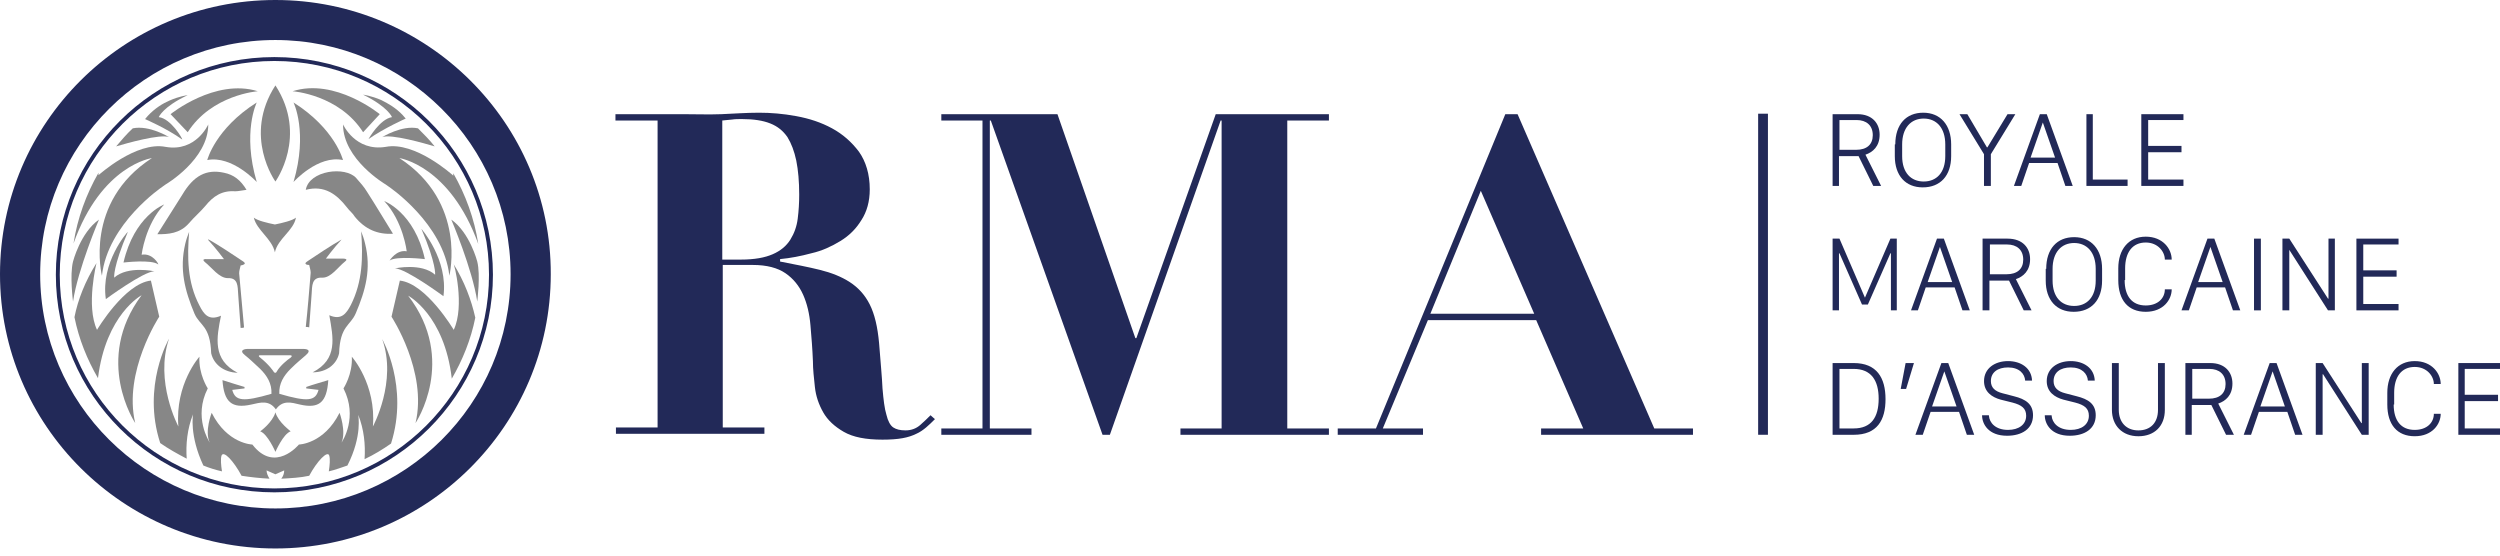<svg width="144" height="32" viewBox="0 0 144 32" fill="none" xmlns="http://www.w3.org/2000/svg">
<path d="M35.45 6.942V6.577H39.373C40.107 6.577 40.812 6.605 41.546 6.577C42.252 6.548 42.986 6.492 43.72 6.492C44.397 6.492 45.103 6.548 45.865 6.689C46.627 6.829 47.304 7.054 47.925 7.392C48.546 7.729 49.054 8.179 49.477 8.741C49.873 9.303 50.098 10.034 50.098 10.905C50.098 11.608 49.929 12.198 49.618 12.676C49.308 13.182 48.913 13.575 48.405 13.884C47.897 14.193 47.361 14.446 46.74 14.587C46.119 14.755 45.526 14.868 44.933 14.924V15.065C45.78 15.233 46.542 15.374 47.219 15.543C47.897 15.711 48.461 15.936 48.941 16.245C49.421 16.554 49.816 16.976 50.098 17.538C50.38 18.1 50.55 18.831 50.635 19.759C50.719 20.855 50.804 21.726 50.832 22.372C50.889 23.019 50.945 23.525 51.058 23.89C51.143 24.256 51.284 24.509 51.453 24.621C51.622 24.733 51.848 24.79 52.159 24.79C52.497 24.79 52.78 24.677 53.005 24.48C53.231 24.284 53.429 24.087 53.598 23.918L53.852 24.143C53.683 24.312 53.513 24.48 53.344 24.621C53.175 24.762 52.977 24.902 52.78 24.986C52.554 25.099 52.3 25.183 51.989 25.239C51.679 25.296 51.284 25.324 50.832 25.324C49.873 25.324 49.139 25.183 48.602 24.874C48.066 24.565 47.671 24.199 47.417 23.75C47.163 23.3 46.994 22.822 46.937 22.288C46.881 21.754 46.824 21.276 46.824 20.799C46.796 20.096 46.74 19.393 46.683 18.747C46.627 18.072 46.486 17.482 46.26 16.976C46.034 16.47 45.695 16.048 45.244 15.739C44.792 15.43 44.171 15.261 43.353 15.261H41.631V24.621H44.03V24.986H35.478V24.621H37.877V6.942H35.45ZM42.675 14.952C43.466 14.952 44.058 14.84 44.51 14.643C44.962 14.446 45.3 14.165 45.526 13.8C45.752 13.434 45.893 13.041 45.949 12.591C46.006 12.142 46.034 11.692 46.034 11.214C46.034 10.455 45.977 9.809 45.865 9.247C45.752 8.713 45.582 8.263 45.357 7.898C45.103 7.532 44.792 7.279 44.369 7.111C43.945 6.942 43.409 6.858 42.732 6.858C42.534 6.858 42.337 6.858 42.167 6.886C41.97 6.914 41.772 6.914 41.603 6.942V14.952H42.675Z" fill="#222958"/>
<path d="M60.909 6.577L65.397 19.478H65.454L70.026 6.577H76.546V6.943H74.147V24.678H76.546V25.043H67.994V24.678H70.365V6.943H70.308L63.929 25.043H63.506L57.071 6.943H57.014V24.678H59.413V25.043H54.22V24.678H56.591V6.943H54.22V6.577H60.909Z" fill="#222958"/>
<path d="M79.255 24.678L86.706 6.577H87.412L95.286 24.678H97.516V25.043H88.767V24.678H91.194L88.484 18.438H82.247L79.65 24.678H81.965V25.043H77.053V24.678H79.255ZM82.388 18.073H88.371L85.295 10.99L82.388 18.073Z" fill="#222958"/>
<path d="M101.833 6.549H101.269V25.043H101.833V6.549Z" fill="#222958"/>
<path d="M108.267 7.758C108.267 8.432 107.872 8.769 107.449 8.91L108.352 10.709H107.9L107.054 8.994H105.925V10.709H105.558V6.577H106.997C107.844 6.577 108.267 7.111 108.267 7.758ZM106.913 8.629C107.534 8.629 107.872 8.32 107.872 7.786C107.872 7.224 107.505 6.914 106.941 6.914H105.953V8.629H106.913Z" fill="#222958"/>
<path d="M109.169 8.319C109.169 7.167 109.79 6.492 110.778 6.492C111.766 6.492 112.387 7.195 112.387 8.319V8.994C112.387 10.118 111.766 10.793 110.75 10.793C109.762 10.793 109.141 10.118 109.141 8.994V8.319H109.169ZM109.564 8.994C109.564 9.949 110.073 10.455 110.806 10.455C111.54 10.455 112.048 9.949 112.048 8.994V8.319C112.048 7.363 111.54 6.829 110.806 6.829C110.073 6.829 109.564 7.363 109.564 8.319V8.994Z" fill="#222958"/>
<path d="M114.278 10.709V8.882L112.867 6.577H113.318L114.447 8.488H114.475L115.633 6.577H116.084L114.673 8.882V10.709H114.278Z" fill="#222958"/>
<path d="M116.002 10.709L117.497 6.577H117.893L119.389 10.709H118.965L118.514 9.388H116.877L116.425 10.709H116.002ZM117.667 7.055L116.961 9.079H118.372L117.667 7.055Z" fill="#222958"/>
<path d="M122.549 10.709H120.178V6.577H120.545V10.343H122.549V10.709Z" fill="#222958"/>
<path d="M125.767 10.709H123.339V6.577H125.767V6.914H123.735V8.404H125.654V8.769H123.735V10.343H125.767V10.709Z" fill="#222958"/>
<path d="M105.558 17.877V13.745H105.953L107.421 17.146L108.888 13.745H109.255V17.877H108.917V14.588H108.888L107.59 17.54H107.251L105.953 14.588H105.925V17.877H105.558Z" fill="#222958"/>
<path d="M110.074 17.877L111.57 13.745H111.966L113.461 17.877H113.038L112.586 16.556H110.921L110.47 17.877H110.074ZM111.74 14.223L111.034 16.247H112.445L111.74 14.223Z" fill="#222958"/>
<path d="M116.933 14.926C116.933 15.6 116.538 15.937 116.115 16.078L117.018 17.877H116.567L115.72 16.162H114.591V17.877H114.196V13.745H115.635C116.51 13.745 116.933 14.279 116.933 14.926ZM115.579 15.797C116.2 15.797 116.538 15.488 116.538 14.954C116.538 14.392 116.171 14.082 115.607 14.082H114.619V15.797H115.579Z" fill="#222958"/>
<path d="M117.862 15.487C117.862 14.335 118.483 13.66 119.471 13.66C120.459 13.66 121.08 14.363 121.08 15.487V16.162C121.08 17.286 120.459 17.96 119.443 17.96C118.455 17.96 117.834 17.286 117.834 16.162V15.487H117.862ZM118.229 16.162C118.229 17.117 118.737 17.623 119.471 17.623C120.205 17.623 120.713 17.117 120.713 16.162V15.487C120.713 14.531 120.205 13.997 119.471 13.997C118.737 13.997 118.229 14.531 118.229 15.487V16.162Z" fill="#222958"/>
<path d="M122.38 16.133C122.38 17.061 122.804 17.595 123.594 17.595C124.299 17.595 124.695 17.173 124.695 16.667H125.09C125.09 17.258 124.61 17.96 123.594 17.96C122.578 17.96 122.013 17.286 122.013 16.133V15.459C122.013 14.363 122.606 13.632 123.594 13.632C124.582 13.632 125.09 14.335 125.09 14.953H124.695C124.695 14.503 124.299 13.969 123.594 13.969C122.832 13.969 122.408 14.531 122.408 15.459V16.133H122.38Z" fill="#222958"/>
<path d="M125.654 17.877L127.15 13.745H127.545L129.041 17.877H128.618L128.166 16.556H126.529L126.078 17.877H125.654ZM127.32 14.223L126.614 16.247H128.025L127.32 14.223Z" fill="#222958"/>
<path d="M130.226 13.745H129.831V17.877H130.226V13.745Z" fill="#222958"/>
<path d="M131.468 17.877V13.745H131.863L134.093 17.202H134.121V13.745H134.488V17.877H134.093L131.863 14.392V17.877H131.468Z" fill="#222958"/>
<path d="M138.156 17.877H135.729V13.745H138.156V14.082H136.124V15.572H138.044V15.937H136.124V17.511H138.156V17.877Z" fill="#222958"/>
<path d="M106.772 20.912C108.098 20.912 108.606 21.755 108.606 22.992C108.606 24.201 108.126 25.044 106.772 25.044H105.558V20.912H106.772ZM105.953 24.678H106.772C107.788 24.678 108.211 24.032 108.211 22.964C108.211 21.924 107.788 21.249 106.772 21.249H105.953V24.678Z" fill="#222958"/>
<path d="M109.481 22.402L109.763 20.912H110.243L109.792 22.402H109.481Z" fill="#222958"/>
<path d="M110.328 25.044L111.824 20.912H112.219L113.715 25.044H113.291L112.84 23.723H111.203L110.751 25.044H110.328ZM111.993 21.39L111.287 23.414H112.698L111.993 21.39Z" fill="#222958"/>
<path d="M114.562 23.947C114.59 24.34 114.929 24.762 115.663 24.762C116.283 24.762 116.707 24.453 116.707 23.947C116.707 23.525 116.453 23.328 115.917 23.188L115.239 23.019C114.731 22.879 114.28 22.57 114.28 21.951C114.28 21.22 114.9 20.799 115.663 20.799C116.396 20.799 117.017 21.192 117.046 21.923H116.65C116.622 21.53 116.312 21.164 115.663 21.164C115.07 21.164 114.675 21.445 114.675 21.951C114.675 22.317 114.9 22.541 115.352 22.654L116.001 22.823C116.679 22.991 117.102 23.272 117.102 23.919C117.102 24.706 116.453 25.099 115.606 25.099C114.534 25.099 114.167 24.425 114.167 23.919H114.562V23.947Z" fill="#222958"/>
<path d="M118.174 23.947C118.202 24.34 118.541 24.762 119.275 24.762C119.896 24.762 120.319 24.453 120.319 23.947C120.319 23.525 120.065 23.328 119.529 23.188L118.851 23.019C118.343 22.879 117.892 22.57 117.892 21.951C117.892 21.22 118.513 20.799 119.275 20.799C120.009 20.799 120.629 21.192 120.658 21.923H120.263C120.234 21.53 119.924 21.164 119.275 21.164C118.682 21.164 118.287 21.445 118.287 21.951C118.287 22.317 118.513 22.541 118.964 22.654L119.613 22.823C120.291 22.991 120.714 23.272 120.714 23.919C120.714 24.706 120.065 25.099 119.218 25.099C118.146 25.099 117.779 24.425 117.779 23.919H118.174V23.947Z" fill="#222958"/>
<path d="M122.042 23.61C122.042 24.313 122.465 24.791 123.171 24.791C123.877 24.791 124.3 24.341 124.3 23.61V20.912H124.695V23.61C124.695 24.538 124.102 25.128 123.171 25.128C122.24 25.128 121.647 24.51 121.647 23.61V20.912H122.042V23.61Z" fill="#222958"/>
<path d="M128.588 22.093C128.588 22.767 128.193 23.104 127.77 23.245L128.673 25.044H128.221L127.374 23.329H126.245V25.044H125.879V20.912H127.318C128.165 20.912 128.588 21.446 128.588 22.093ZM127.233 22.964C127.854 22.964 128.193 22.655 128.193 22.121C128.193 21.559 127.826 21.249 127.262 21.249H126.274V22.964H127.233Z" fill="#222958"/>
<path d="M129.238 25.044L130.734 20.912H131.129L132.625 25.044H132.201L131.75 23.723H130.113L129.661 25.044H129.238ZM130.903 21.39L130.197 23.414H131.609L130.903 21.39Z" fill="#222958"/>
<path d="M133.388 25.044V20.912H133.783L136.013 24.369H136.041V20.912H136.436V25.044H136.041L133.811 21.559H133.783V25.044H133.388Z" fill="#222958"/>
<path d="M137.876 23.3C137.876 24.228 138.299 24.762 139.089 24.762C139.795 24.762 140.19 24.34 140.19 23.834H140.585C140.585 24.425 140.106 25.127 139.089 25.127C138.073 25.127 137.509 24.453 137.509 23.3V22.626C137.509 21.53 138.102 20.799 139.089 20.799C140.077 20.799 140.585 21.502 140.585 22.12H140.19C140.19 21.67 139.795 21.136 139.089 21.136C138.327 21.136 137.904 21.698 137.904 22.626V23.3H137.876Z" fill="#222958"/>
<path d="M144 25.044H141.601V20.912H144V21.249H141.968V22.739H143.887V23.104H141.968V24.678H144V25.044Z" fill="#222958"/>
<path d="M15.862 0C7.113 0 0 7.083 0 15.796C0 24.509 7.113 31.592 15.862 31.592C24.612 31.592 31.724 24.509 31.724 15.796C31.753 7.083 24.612 0 15.862 0ZM15.862 29.287C8.411 29.287 2.314 23.244 2.314 15.796C2.314 8.376 8.383 2.305 15.862 2.305C23.313 2.305 29.41 8.348 29.41 15.796C29.41 23.244 23.342 29.287 15.862 29.287Z" fill="#222958"/>
<path d="M15.805 3.288C8.862 3.288 3.217 8.909 3.217 15.824C3.217 22.738 8.862 28.359 15.805 28.359C22.748 28.359 28.393 22.738 28.393 15.824C28.393 8.909 22.748 3.288 15.805 3.288ZM15.805 28.134C8.974 28.134 3.442 22.597 3.442 15.824C3.442 9.022 9.003 3.513 15.805 3.513C22.635 3.513 28.167 9.05 28.167 15.824C28.167 22.597 22.635 28.134 15.805 28.134Z" fill="#222958"/>
<path d="M10.812 7.616C12.195 5.452 14.848 5.255 14.848 5.255C12.392 4.497 9.824 6.576 9.824 6.576L10.812 7.616Z" fill="#878787"/>
<path d="M9.172 18.241L8.692 16.161C7.168 16.33 5.588 19 5.588 19C4.939 17.623 5.56 15.149 5.56 15.149C4.91 16.189 4.487 17.257 4.289 18.269C4.543 19.534 5.023 20.715 5.644 21.783C6.096 18.101 8.156 17.005 8.156 17.005C5.362 20.743 7.789 24.368 7.789 24.368C7.084 21.417 9.172 18.241 9.172 18.241Z" fill="#878787"/>
<path d="M6.097 17.229C6.097 17.229 8.27 15.627 8.891 15.627C8.891 15.627 7.367 15.29 6.577 15.993C6.577 15.993 6.492 15.402 7.367 13.351C7.339 13.351 5.787 15.121 6.097 17.229Z" fill="#878787"/>
<path d="M8.158 14.672C8.158 14.672 8.355 12.958 9.456 11.777C9.456 11.777 7.734 12.424 7.113 15.122C7.113 15.122 8.75 14.925 9.117 15.235C9.145 15.206 8.779 14.56 8.158 14.672Z" fill="#878787"/>
<path d="M8.75 9.106C4.799 11.664 5.871 15.88 5.871 15.88C6.21 12.873 9.343 10.765 9.343 10.765L9.54 10.624C9.54 10.624 11.996 9.191 11.996 7.167C11.996 7.167 11.29 8.769 9.54 8.46C7.847 8.123 5.674 10.09 5.674 10.09C5.674 10.062 5.674 10.006 5.674 9.95C4.968 11.186 4.46 12.563 4.234 14.025C5.843 9.5 8.75 9.106 8.75 9.106Z" fill="#878787"/>
<path d="M22.214 8.46C20.464 8.741 19.759 7.167 19.759 7.167C19.759 9.191 22.214 10.624 22.214 10.624L22.412 10.765C22.412 10.765 25.545 12.873 25.883 15.88C25.883 15.88 26.928 11.664 23.005 9.106C23.005 9.106 25.912 9.528 27.549 14.053C27.323 12.592 26.815 11.214 26.109 9.978C26.109 10.034 26.109 10.062 26.109 10.118C26.081 10.09 23.908 8.123 22.214 8.46Z" fill="#878787"/>
<path d="M9.737 7.898C9.737 7.898 8.608 7.195 7.648 7.392C7.31 7.701 6.999 8.067 6.689 8.432C7.253 8.263 9.229 7.701 9.737 7.898Z" fill="#878787"/>
<path d="M9.146 6.746C9.146 6.746 9.371 6.156 10.811 5.481C10.811 5.481 10.331 5.538 9.766 5.791C9.371 5.959 8.92 6.24 8.525 6.662C8.468 6.718 8.412 6.802 8.355 6.859C8.355 6.859 9.597 7.393 10.5 8.039C10.528 8.011 9.851 6.831 9.146 6.746Z" fill="#878787"/>
<path d="M21.479 24.565C21.676 22.12 20.265 20.546 20.265 20.546C20.322 21.558 19.785 22.373 19.785 22.373C20.632 24.031 19.729 25.408 19.672 25.493C19.955 24.846 19.559 23.778 19.559 23.778C18.656 25.577 17.217 25.605 17.217 25.605C17.217 25.605 15.834 27.291 14.536 25.605C14.536 25.605 13.096 25.577 12.193 23.778C12.193 23.778 11.77 24.846 12.08 25.493C12.052 25.436 11.12 24.031 11.967 22.373C11.967 22.373 11.431 21.558 11.487 20.546C11.487 20.546 10.076 22.12 10.274 24.565C10.274 24.565 8.891 21.979 9.737 19.506C9.737 19.506 8.157 22.232 9.229 25.521C9.709 25.858 10.217 26.139 10.754 26.42C10.697 25.605 10.782 24.706 11.12 23.862C11.12 23.862 10.895 25.071 11.713 26.814C12.052 26.954 12.419 27.067 12.786 27.151C12.729 26.785 12.701 26.448 12.757 26.251C12.87 25.914 13.463 26.561 13.915 27.404C14.451 27.488 14.987 27.544 15.523 27.573C15.439 27.432 15.354 27.263 15.354 27.095L15.862 27.32L16.37 27.095C16.37 27.263 16.314 27.432 16.201 27.573C16.737 27.544 17.302 27.516 17.81 27.404C18.261 26.561 18.882 25.914 18.967 26.251C19.023 26.448 18.995 26.785 18.939 27.151C19.305 27.067 19.672 26.926 20.011 26.814C20.886 25.099 20.632 23.89 20.632 23.89C20.971 24.734 21.055 25.633 20.999 26.448C21.535 26.195 22.043 25.886 22.523 25.549C23.567 22.26 22.015 19.534 22.015 19.534C22.89 21.979 21.479 24.565 21.479 24.565Z" fill="#878787"/>
<path d="M15.864 23.75C15.695 24.34 14.989 24.846 14.989 24.846C15.412 24.987 15.864 26.027 15.864 26.027C15.864 26.027 16.316 24.987 16.739 24.846C16.767 24.846 16.033 24.34 15.864 23.75Z" fill="#878787"/>
<path d="M26.135 19C26.135 19 24.555 16.33 23.031 16.162L22.551 18.242C22.551 18.242 24.64 21.418 23.934 24.369C23.934 24.369 26.361 20.743 23.511 17.033C23.511 17.033 25.599 18.129 26.023 21.811C26.643 20.743 27.123 19.563 27.377 18.298C27.151 17.286 26.756 16.218 26.107 15.178C26.164 15.15 26.785 17.623 26.135 19Z" fill="#878787"/>
<path d="M25.036 8.432C24.753 8.067 24.415 7.729 24.076 7.392C23.145 7.195 22.016 7.898 22.016 7.898C22.524 7.701 24.471 8.263 25.036 8.432Z" fill="#878787"/>
<path d="M4.206 15.066C4.008 15.853 4.206 17.37 4.206 17.37C4.488 15.487 5.701 12.648 5.701 12.648C4.629 13.407 4.206 15.066 4.206 15.066Z" fill="#878787"/>
<path d="M27.49 15.066C27.49 15.066 27.067 13.407 25.994 12.648C25.994 12.648 27.208 15.487 27.49 17.37C27.49 17.342 27.687 15.853 27.49 15.066Z" fill="#878787"/>
<path d="M24.273 13.183C25.148 15.234 25.063 15.825 25.063 15.825C24.273 15.122 22.749 15.459 22.749 15.459C23.37 15.459 25.543 17.061 25.543 17.061C25.825 14.953 24.273 13.183 24.273 13.183Z" fill="#878787"/>
<path d="M24.472 14.925C23.879 12.226 22.129 11.58 22.129 11.58C23.23 12.761 23.427 14.475 23.427 14.475C22.835 14.363 22.439 15.009 22.439 15.009C22.835 14.728 24.472 14.925 24.472 14.925Z" fill="#878787"/>
<path d="M15.864 10.456C15.864 10.456 17.755 7.842 15.864 4.919C13.973 7.842 15.864 10.456 15.864 10.456Z" fill="#878787"/>
<path d="M20.915 7.617L21.874 6.577C21.874 6.577 19.306 4.469 16.851 5.256C16.879 5.256 19.532 5.453 20.915 7.617Z" fill="#878787"/>
<path d="M22.579 6.746C21.873 6.858 21.224 8.011 21.224 8.011C22.156 7.364 23.369 6.83 23.369 6.83C23.313 6.774 23.256 6.69 23.2 6.634C22.805 6.212 22.353 5.959 21.958 5.762C21.365 5.509 20.914 5.453 20.914 5.453C22.353 6.156 22.579 6.746 22.579 6.746Z" fill="#878787"/>
<path d="M11.938 9.219C13.378 8.938 14.789 10.484 14.789 10.484C13.942 7.617 14.789 5.902 14.789 5.902C12.39 7.42 11.938 9.219 11.938 9.219Z" fill="#878787"/>
<path d="M19.756 9.219C19.756 9.219 19.305 7.42 16.906 5.902C16.906 5.902 17.753 7.617 16.906 10.484C16.906 10.484 18.317 8.91 19.756 9.219Z" fill="#878787"/>
<path d="M18.91 21.895C18.459 22.036 18.035 22.148 17.64 22.289C17.64 22.317 17.64 22.345 17.64 22.373C17.866 22.401 18.12 22.43 18.346 22.458C18.177 23.104 17.725 23.16 16.088 22.683C16.06 22.092 16.342 21.642 16.737 21.249C17.132 20.856 17.33 20.715 17.612 20.462C18.007 20.125 17.584 20.097 17.471 20.097H15.862H14.253C14.14 20.097 13.717 20.153 14.112 20.462C14.394 20.687 14.564 20.856 14.987 21.249C15.382 21.642 15.665 22.092 15.636 22.683C13.999 23.16 13.548 23.104 13.378 22.458C13.632 22.43 13.858 22.401 14.084 22.373C14.084 22.345 14.084 22.317 14.084 22.289C13.689 22.177 13.265 22.036 12.814 21.895C12.899 23.16 13.35 23.554 14.479 23.301C14.987 23.188 15.495 23.02 15.89 23.582C16.285 23.02 16.794 23.188 17.273 23.301C18.374 23.554 18.826 23.188 18.91 21.895ZM15.947 21.39C15.918 21.474 15.862 21.474 15.834 21.474C15.777 21.446 15.749 21.39 15.749 21.39C15.749 21.39 15.523 21.024 14.959 20.575C14.846 20.49 14.959 20.462 14.959 20.462H15.834H16.709C16.709 20.462 16.906 20.462 16.737 20.603C16.568 20.715 16.144 21.052 15.947 21.39Z" fill="#878787"/>
<path d="M10.896 12.845C11.179 12.508 11.546 12.199 11.828 11.862C12.28 11.3 12.787 10.962 13.55 11.018C13.747 11.018 13.945 10.962 14.199 10.934C13.86 10.372 13.465 10.063 12.9 9.95C11.884 9.726 11.15 10.119 10.501 11.215C10.021 11.974 9.542 12.733 9.062 13.492C9.683 13.492 10.36 13.464 10.896 12.845Z" fill="#878787"/>
<path d="M22.636 13.463C22.128 12.648 21.648 11.833 21.14 11.046C20.971 10.765 20.745 10.512 20.52 10.259C19.899 9.556 17.81 9.809 17.612 10.934C18.685 10.652 19.391 11.187 19.983 11.945C20.124 12.142 20.322 12.283 20.435 12.479C21.028 13.21 21.761 13.519 22.636 13.463Z" fill="#878787"/>
<path d="M12.164 20.349C12.305 20.968 12.87 21.445 13.688 21.473C12.221 20.715 12.475 19.45 12.729 18.185C12.023 18.494 11.741 18.101 11.487 17.595C10.781 16.246 10.781 14.812 10.894 13.351C10.809 13.575 10.725 13.8 10.668 14.053C10.33 15.515 10.64 16.723 11.205 18.073C11.515 18.775 12.108 18.747 12.164 20.349Z" fill="#878787"/>
<path d="M19.532 20.35C19.588 18.748 20.181 18.776 20.492 18.045C21.056 16.724 21.395 15.488 21.028 14.026C20.971 13.773 20.887 13.548 20.802 13.323C20.915 14.813 20.887 16.218 20.209 17.567C19.955 18.045 19.673 18.467 18.968 18.158C19.193 19.451 19.476 20.687 18.008 21.446C18.798 21.446 19.391 20.996 19.532 20.35Z" fill="#878787"/>
<path d="M14.085 15.206C14.114 15.178 14.114 15.121 13.973 15.037C13.521 14.728 12.533 14.082 12.082 13.829C12.082 13.829 11.94 13.744 11.997 13.829C12.42 14.278 12.9 14.925 12.9 14.925C12.561 14.925 12.166 14.925 11.884 14.925C11.884 14.925 11.573 14.896 11.799 15.093C12.194 15.402 12.618 16.021 13.126 16.021C13.719 15.993 13.69 16.499 13.719 16.948C13.775 17.595 13.803 18.241 13.86 18.888C13.916 18.888 14.001 18.888 14.057 18.86C13.973 17.82 13.86 16.78 13.775 15.74C13.775 15.571 13.831 15.459 13.86 15.29C13.888 15.29 14.029 15.262 14.085 15.206Z" fill="#878787"/>
<path d="M19.617 13.829C19.165 14.082 18.177 14.728 17.726 15.037C17.556 15.15 17.584 15.178 17.613 15.206C17.641 15.262 17.81 15.262 17.81 15.262C17.839 15.431 17.895 15.543 17.895 15.712C17.81 16.752 17.726 17.792 17.613 18.832C17.669 18.832 17.754 18.832 17.81 18.86C17.867 18.213 17.895 17.567 17.951 16.92C17.98 16.471 17.951 15.965 18.544 15.993C19.052 16.021 19.447 15.403 19.871 15.065C20.096 14.897 19.786 14.897 19.786 14.897C19.504 14.897 19.137 14.897 18.77 14.897C18.77 14.897 19.25 14.25 19.673 13.801C19.786 13.744 19.617 13.829 19.617 13.829Z" fill="#878787"/>
<path d="M14.62 12.536C14.789 13.267 15.664 13.745 15.834 14.532C16.003 13.745 16.906 13.295 17.047 12.536C16.85 12.705 16.257 12.845 15.834 12.93C15.41 12.845 14.817 12.705 14.62 12.536Z" fill="#878787"/>
</svg>
